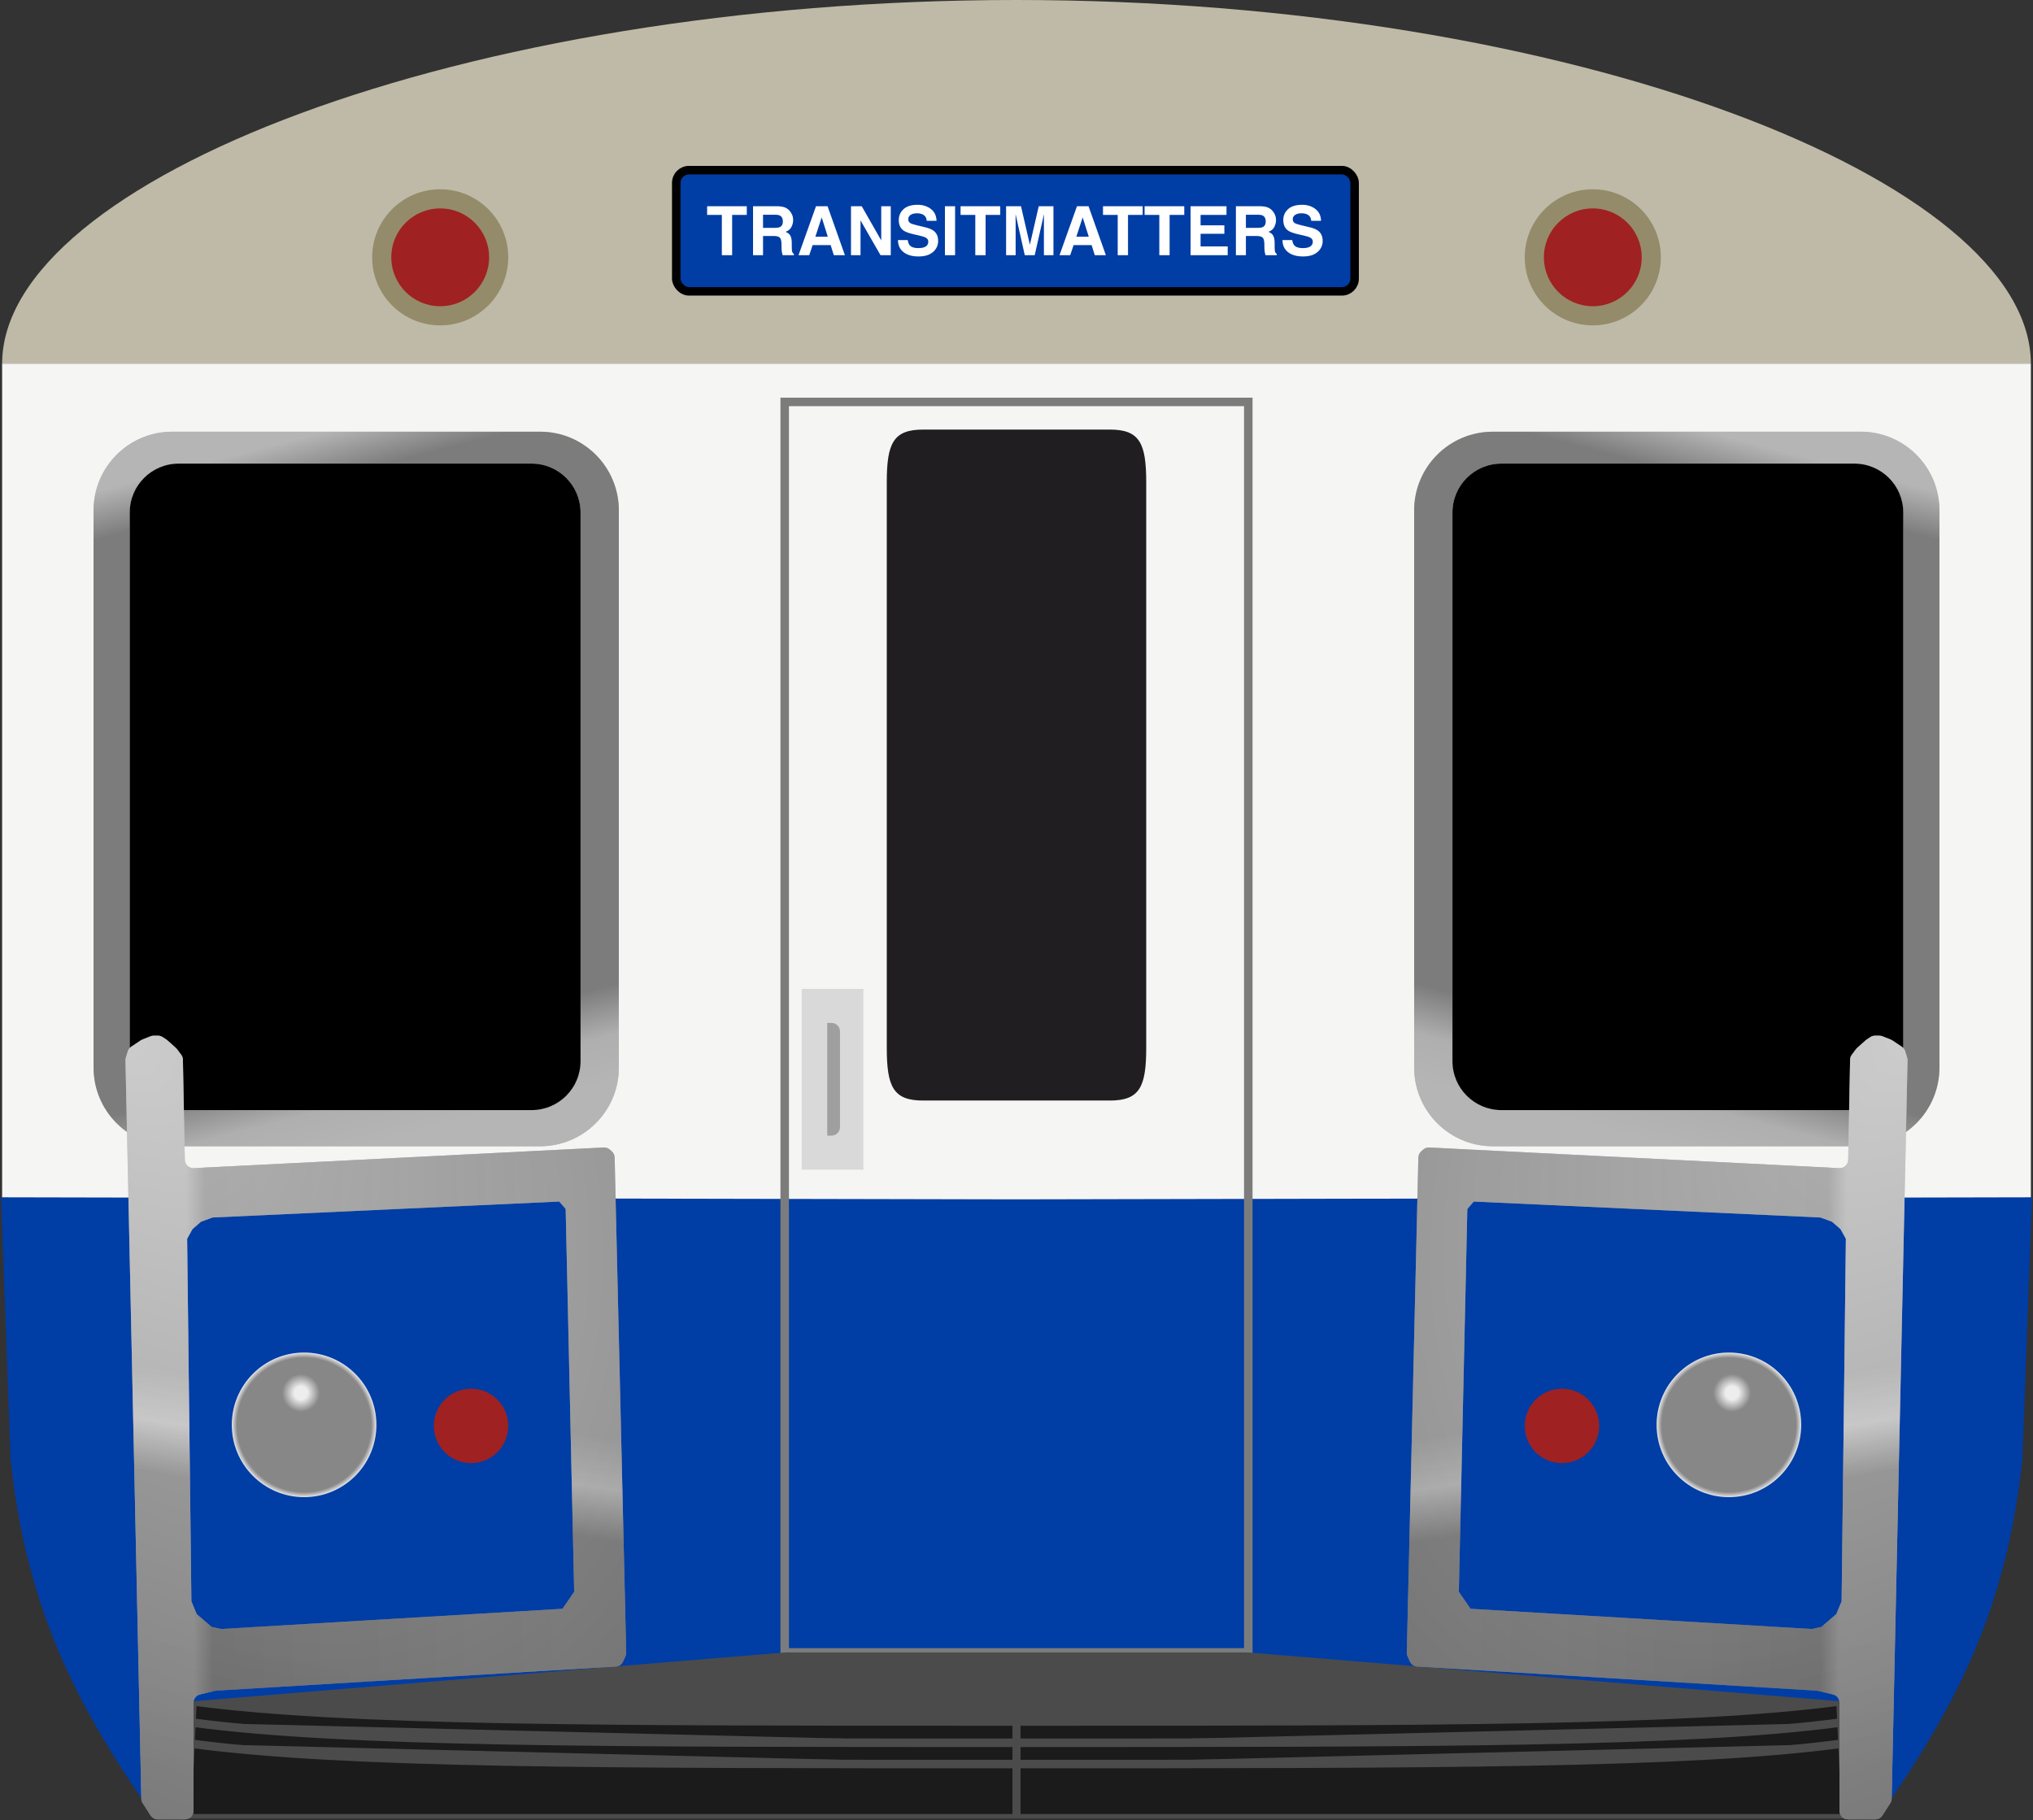 <svg width="100%" height="100%" viewBox="0 0 956 856" fill="none" xmlns="http://www.w3.org/2000/svg">
<rect x="0" y="0" width="956" height="856" fill="#333333" stroke="none"/>
<path d="M478 171H955C954.903 84.995 739.5 0 478 0V171Z" fill="#BFBAA7"/>
<path d="M478 564V171H955V564H478Z" fill="#F5F5F4"/>
<path d="M478 855V564L955.5 563L951 686.5C943.42 755.44 921.444 800.019 884.199 853.29C883.452 854.357 882.225 855 880.922 855H478Z" fill="#003DA5"/>
<path d="M478 777H587V189C544.823 189 520.177 189 478 189" stroke="#7C7C7C" stroke-width="4"/>
<path d="M539 492.679V226.821C539 208.5 535.988 202 521.956 202H478V517.5H521.956C535.988 517.5 539 511 539 492.679Z" fill="#201E21"/>
<path d="M586.5 777H477.91V809.5V855H868L865.5 800L586.5 777Z" fill="#4B4B4B"/>
<path d="M864.957 810.072C793.519 819.484 674.905 819.5 478.91 819.5M865.409 820.012C794.019 829.484 675.319 829.5 478.91 829.5M865.363 819.009L865.002 811.075C793.472 820.486 674.786 820.5 478.91 820.5V828.5C675.439 828.5 794.067 828.482 865.363 819.009ZM478.91 818.5C675.024 818.5 793.566 818.482 864.911 809.069L864.551 801.134C792.972 810.486 674.374 810.5 478.91 810.5V818.5ZM865.454 821.015C793.972 830.486 675.199 830.5 478.91 830.5L478.91 854H866.954L865.454 821.015Z" fill="#1B1B1B" stroke="#4B4B4B" stroke-width="2"/>
<path fill-rule="evenodd" clip-rule="evenodd" d="M875 203C895.435 203 912 219.566 912 240V371V502C912 522.435 895.435 539 875 539H702C681.565 539 665 522.435 665 502V240C665 219.566 681.565 203 702 203H875ZM872 218C884.703 218 895 228.297 895 241V499C895 511.703 884.703 522 872 522H706C693.297 522 683 511.703 683 499V241C683 228.297 693.297 218 706 218H872Z" fill="#797979"/>
<path fill-rule="evenodd" clip-rule="evenodd" d="M875 203C895.435 203 912 219.566 912 240V371V502C912 522.435 895.435 539 875 539H702C681.565 539 665 522.435 665 502V240C665 219.566 681.565 203 702 203H875ZM872 218C884.703 218 895 228.297 895 241V499C895 511.703 884.703 522 872 522H706C693.297 522 683 511.703 683 499V241C683 228.297 693.297 218 706 218H872Z" fill="url(#paint0_linear_1042_21954)" fill-opacity="0.45"/>
<path d="M895 241C895 228.297 884.703 218 872 218H706C693.297 218 683 228.297 683 241V499C683 511.703 693.297 522 706 522H872C884.703 522 895 511.703 895 499V241Z" fill="black"/>
<path fill-rule="evenodd" clip-rule="evenodd" d="M869.013 855.5C866.803 855.5 865.013 853.709 865.013 851.5V800.66C865.013 798.807 863.741 797.197 861.939 796.768L854.851 795.081C854.626 795.027 854.396 794.993 854.166 794.979L666.417 783.645C664.938 783.556 663.629 782.657 663.016 781.308L661.891 778.834C661.642 778.285 661.52 777.687 661.534 777.085L666.971 544.283C666.997 543.148 667.505 542.078 668.367 541.34L669.301 540.538C670.079 539.872 671.083 539.529 672.106 539.581L864.891 549.293C867.146 549.406 869.048 547.632 869.091 545.374L869.988 498.291C870.004 497.452 870.284 496.639 870.787 495.967L872.771 493.322C872.932 493.108 873.113 492.91 873.314 492.733L877.513 489L879.505 487.672C880.162 487.234 880.934 487 881.724 487H883.742C884.251 487 884.755 487.097 885.228 487.286L889.126 488.845C889.383 488.948 889.629 489.077 889.859 489.231L894.314 492.201C895.089 492.717 895.659 493.488 895.927 494.38L896.831 497.396C896.951 497.796 897.008 498.213 896.999 498.631L889.537 845.801C889.521 846.537 889.302 847.255 888.905 847.875L885.193 853.66C884.457 854.807 883.189 855.5 881.826 855.5H869.013ZM868 582.5L865.5 578L861.5 574.5L856 572.5L693 565L690 568.5L686 748.5L691.5 756.5L852 766L856.5 765L863.5 759L866 753L868 582.5Z" fill="url(#paint1_linear_1042_21954)"/>
<path fill-rule="evenodd" clip-rule="evenodd" d="M869.013 855.5C866.803 855.5 865.013 853.709 865.013 851.5V800.66C865.013 798.807 863.741 797.197 861.939 796.768L854.851 795.081C854.626 795.027 854.396 794.993 854.166 794.979L666.417 783.645C664.938 783.556 663.629 782.657 663.016 781.308L661.891 778.834C661.642 778.285 661.52 777.687 661.534 777.085L666.971 544.283C666.997 543.148 667.505 542.078 668.367 541.34L669.301 540.538C670.079 539.872 671.083 539.529 672.106 539.581L864.891 549.293C867.146 549.406 869.048 547.632 869.091 545.374L869.988 498.291C870.004 497.452 870.284 496.639 870.787 495.967L872.771 493.322C872.932 493.108 873.113 492.91 873.314 492.733L877.513 489L879.505 487.672C880.162 487.234 880.934 487 881.724 487H883.742C884.251 487 884.755 487.097 885.228 487.286L889.126 488.845C889.383 488.948 889.629 489.077 889.859 489.231L894.314 492.201C895.089 492.717 895.659 493.488 895.927 494.38L896.831 497.396C896.951 497.796 897.008 498.213 896.999 498.631L889.537 845.801C889.521 846.537 889.302 847.255 888.905 847.875L885.193 853.66C884.457 854.807 883.189 855.5 881.826 855.5H869.013ZM868 582.5L865.5 578L861.5 574.5L856 572.5L693 565L690 568.5L686 748.5L691.5 756.5L852 766L856.5 765L863.5 759L866 753L868 582.5Z" fill="url(#paint2_linear_1042_21954)" fill-opacity="0.5"/>
<path fill-rule="evenodd" clip-rule="evenodd" d="M869.013 855.5C866.803 855.5 865.013 853.709 865.013 851.5V800.66C865.013 798.807 863.741 797.197 861.939 796.768L854.851 795.081C854.626 795.027 854.396 794.993 854.166 794.979L666.417 783.645C664.938 783.556 663.629 782.657 663.016 781.308L661.891 778.834C661.642 778.285 661.52 777.687 661.534 777.085L666.971 544.283C666.997 543.148 667.505 542.078 668.367 541.34L669.301 540.538C670.079 539.872 671.083 539.529 672.106 539.581L864.891 549.293C867.146 549.406 869.048 547.632 869.091 545.374L869.988 498.291C870.004 497.452 870.284 496.639 870.787 495.967L872.771 493.322C872.932 493.108 873.113 492.91 873.314 492.733L877.513 489L879.505 487.672C880.162 487.234 880.934 487 881.724 487H883.742C884.251 487 884.755 487.097 885.228 487.286L889.126 488.845C889.383 488.948 889.629 489.077 889.859 489.231L894.314 492.201C895.089 492.717 895.659 493.488 895.927 494.38L896.831 497.396C896.951 497.796 897.008 498.213 896.999 498.631L889.537 845.801C889.521 846.537 889.302 847.255 888.905 847.875L885.193 853.66C884.457 854.807 883.189 855.5 881.826 855.5H869.013ZM868 582.5L865.5 578L861.5 574.5L856 572.5L693 565L690 568.5L686 748.5L691.5 756.5L852 766L856.5 765L863.5 759L866 753L868 582.5Z" fill="url(#paint3_radial_1042_21954)" fill-opacity="0.2"/>
<circle cx="32" cy="32" r="32" transform="matrix(-1 0 0 1 781 89)" fill="#948B6B"/>
<circle cx="23" cy="23" r="23" transform="matrix(-1 0 0 1 772 98)" fill="#A02121"/>
<circle cx="34" cy="34" r="34" transform="matrix(-1 0 0 1 847 636)" fill="url(#paint4_radial_1042_21954)"/>
<circle cx="34" cy="34" r="34" transform="matrix(-1 0 0 1 847 636)" fill="url(#paint5_radial_1042_21954)" fill-opacity="0.85"/>
<path d="M717 670.5C717 680.165 724.835 688 734.5 688C744.165 688 752 680.165 752 670.5C752 660.835 744.165 653 734.5 653C724.835 653 717 660.835 717 670.5Z" fill="#A02121"/>
<path d="M478 171H1C1.097 84.995 216.5 0 478 0V171Z" fill="#BFBAA7"/>
<path d="M478 564V171H1V564H478Z" fill="#F5F5F4"/>
<path d="M478 855V564L0.5 563L5 686.5C12.58 755.44 34.556 800.019 71.801 853.29C72.548 854.357 73.775 855 75.078 855H478Z" fill="#003DA5"/>
<path d="M478 777H369V189C411.177 189 435.823 189 478 189" stroke="#7C7C7C" stroke-width="4"/>
<path d="M417 492.679V226.821C417 208.5 420.012 202 434.044 202H478V517.5H434.044C420.012 517.5 417 511 417 492.679Z" fill="#201E21"/>
<path d="M369.5 777H478.09V809.5V855H88L90.5 800L369.5 777Z" fill="#4B4B4B"/>
<path d="M91.043 810.072C162.481 819.484 281.095 819.5 477.09 819.5M90.591 820.012C161.981 829.484 280.681 829.5 477.09 829.5M90.637 819.009L90.998 811.075C162.528 820.486 281.214 820.5 477.09 820.5V828.5C280.561 828.5 161.933 828.482 90.637 819.009ZM477.09 818.5C280.976 818.5 162.434 818.482 91.089 809.069L91.45 801.134C163.028 810.486 281.626 810.5 477.09 810.5V818.5ZM90.546 821.015C162.028 830.486 280.801 830.5 477.09 830.5L477.09 854H89.046L90.546 821.015Z" fill="#1B1B1B" stroke="#4B4B4B" stroke-width="2"/>
<path fill-rule="evenodd" clip-rule="evenodd" d="M81 203C60.566 203 44 219.566 44 240V371V502C44 522.435 60.566 539 81 539H254C274.435 539 291 522.435 291 502V240C291 219.566 274.435 203 254 203H81ZM84 218C71.297 218 61 228.297 61 241V499C61 511.703 71.297 522 84 522H250C262.703 522 273 511.703 273 499V241C273 228.297 262.703 218 250 218H84Z" fill="#797979"/>
<path fill-rule="evenodd" clip-rule="evenodd" d="M81 203C60.566 203 44 219.566 44 240V371V502C44 522.435 60.566 539 81 539H254C274.435 539 291 522.435 291 502V240C291 219.566 274.435 203 254 203H81ZM84 218C71.297 218 61 228.297 61 241V499C61 511.703 71.297 522 84 522H250C262.703 522 273 511.703 273 499V241C273 228.297 262.703 218 250 218H84Z" fill="url(#paint6_linear_1042_21954)" fill-opacity="0.45"/>
<path d="M61 241C61 228.297 71.297 218 84 218H250C262.703 218 273 228.297 273 241V499C273 511.703 262.703 522 250 522H84C71.297 522 61 511.703 61 499V241Z" fill="black"/>
<path fill-rule="evenodd" clip-rule="evenodd" d="M86.987 855.5C89.197 855.5 90.987 853.709 90.987 851.5V800.66C90.987 798.807 92.259 797.197 94.061 796.768L101.149 795.081C101.374 795.027 101.604 794.993 101.834 794.979L289.583 783.645C291.062 783.556 292.371 782.657 292.984 781.308L294.109 778.834C294.358 778.285 294.48 777.687 294.466 777.085L289.029 544.283C289.003 543.148 288.495 542.078 287.633 541.34L286.699 540.538C285.921 539.872 284.917 539.529 283.894 539.581L91.109 549.293C88.854 549.406 86.952 547.632 86.909 545.374L86.012 498.291C85.996 497.452 85.716 496.639 85.213 495.967L83.229 493.322C83.068 493.108 82.886 492.91 82.686 492.733L78.487 489L76.495 487.672C75.838 487.234 75.066 487 74.276 487H72.258C71.749 487 71.245 487.097 70.772 487.286L66.874 488.845C66.617 488.948 66.371 489.077 66.141 489.231L61.686 492.201C60.911 492.717 60.341 493.488 60.073 494.38L59.169 497.396C59.048 497.796 58.992 498.213 59.001 498.631L66.463 845.801C66.479 846.537 66.698 847.255 67.096 847.875L70.807 853.66C71.543 854.807 72.811 855.5 74.174 855.5H86.987ZM88 582.5L90.5 578L94.5 574.5L100 572.5L263 565L266 568.5L270 748.5L264.5 756.5L104 766L99.5 765L92.5 759L90 753L88 582.5Z" fill="url(#paint7_linear_1042_21954)"/>
<path fill-rule="evenodd" clip-rule="evenodd" d="M86.987 855.5C89.197 855.5 90.987 853.709 90.987 851.5V800.66C90.987 798.807 92.259 797.197 94.061 796.768L101.149 795.081C101.374 795.027 101.604 794.993 101.834 794.979L289.583 783.645C291.062 783.556 292.371 782.657 292.984 781.308L294.109 778.834C294.358 778.285 294.48 777.687 294.466 777.085L289.029 544.283C289.003 543.148 288.495 542.078 287.633 541.34L286.699 540.538C285.921 539.872 284.917 539.529 283.894 539.581L91.109 549.293C88.854 549.406 86.952 547.632 86.909 545.374L86.012 498.291C85.996 497.452 85.716 496.639 85.213 495.967L83.229 493.322C83.068 493.108 82.886 492.91 82.686 492.733L78.487 489L76.495 487.672C75.838 487.234 75.066 487 74.276 487H72.258C71.749 487 71.245 487.097 70.772 487.286L66.874 488.845C66.617 488.948 66.371 489.077 66.141 489.231L61.686 492.201C60.911 492.717 60.341 493.488 60.073 494.38L59.169 497.396C59.048 497.796 58.992 498.213 59.001 498.631L66.463 845.801C66.479 846.537 66.698 847.255 67.096 847.875L70.807 853.66C71.543 854.807 72.811 855.5 74.174 855.5H86.987ZM88 582.5L90.5 578L94.5 574.5L100 572.5L263 565L266 568.5L270 748.5L264.5 756.5L104 766L99.5 765L92.5 759L90 753L88 582.5Z" fill="url(#paint8_linear_1042_21954)" fill-opacity="0.5"/>
<path fill-rule="evenodd" clip-rule="evenodd" d="M86.987 855.5C89.197 855.5 90.987 853.709 90.987 851.5V800.66C90.987 798.807 92.259 797.197 94.061 796.768L101.149 795.081C101.374 795.027 101.604 794.993 101.834 794.979L289.583 783.645C291.062 783.556 292.371 782.657 292.984 781.308L294.109 778.834C294.358 778.285 294.48 777.687 294.466 777.085L289.029 544.283C289.003 543.148 288.495 542.078 287.633 541.34L286.699 540.538C285.921 539.872 284.917 539.529 283.894 539.581L91.109 549.293C88.854 549.406 86.952 547.632 86.909 545.374L86.012 498.291C85.996 497.452 85.716 496.639 85.213 495.967L83.229 493.322C83.068 493.108 82.886 492.91 82.686 492.733L78.487 489L76.495 487.672C75.838 487.234 75.066 487 74.276 487H72.258C71.749 487 71.245 487.097 70.772 487.286L66.874 488.845C66.617 488.948 66.371 489.077 66.141 489.231L61.686 492.201C60.911 492.717 60.341 493.488 60.073 494.38L59.169 497.396C59.048 497.796 58.992 498.213 59.001 498.631L66.463 845.801C66.479 846.537 66.698 847.255 67.096 847.875L70.807 853.66C71.543 854.807 72.811 855.5 74.174 855.5H86.987ZM88 582.5L90.5 578L94.5 574.5L100 572.5L263 565L266 568.5L270 748.5L264.5 756.5L104 766L99.5 765L92.5 759L90 753L88 582.5Z" fill="url(#paint9_radial_1042_21954)" fill-opacity="0.2"/>
<circle cx="207" cy="121" r="32" fill="#948B6B"/>
<circle cx="207" cy="121" r="23" fill="#A02121"/>
<circle cx="143" cy="670" r="34" fill="url(#paint10_radial_1042_21954)"/>
<circle cx="143" cy="670" r="34" fill="url(#paint11_radial_1042_21954)" fill-opacity="0.85"/>
<path d="M239 670.5C239 680.165 231.165 688 221.5 688C211.835 688 204 680.165 204 670.5C204 660.835 211.835 653 221.5 653C231.165 653 239 660.835 239 670.5Z" fill="#A02121"/>
<rect x="377" y="465" width="29" height="85" fill="#D9D9D9"/>
<path d="M389 481H391C393.209 481 395 482.791 395 485V530C395 532.209 393.209 534 391 534H389V481Z" fill="#9F9F9F"/>
<rect x="318" y="80" width="319" height="57" rx="6" fill="#003DA5" stroke="black" stroke-width="4"/>
<path d="M351.172 96.969V101.047H344.281V120H339.438V101.047H332.516V96.969H351.172ZM363.781 110.969H358.812V120H354.109V96.969H365.406C367.021 97 368.26 97.198 369.125 97.562C370 97.927 370.74 98.463 371.344 99.172C371.844 99.755 372.24 100.401 372.531 101.109C372.823 101.818 372.969 102.625 372.969 103.531C372.969 104.625 372.693 105.703 372.141 106.766C371.589 107.818 370.677 108.562 369.406 109C370.469 109.427 371.219 110.036 371.656 110.828C372.104 111.609 372.328 112.807 372.328 114.422V115.969C372.328 117.021 372.37 117.734 372.453 118.109C372.578 118.703 372.87 119.141 373.328 119.422V120H368.031C367.885 119.49 367.781 119.078 367.719 118.766C367.594 118.12 367.526 117.458 367.516 116.781L367.484 114.641C367.464 113.172 367.193 112.193 366.672 111.703C366.161 111.214 365.198 110.969 363.781 110.969ZM366.703 106.781C367.661 106.344 368.141 105.479 368.141 104.188C368.141 102.792 367.677 101.854 366.75 101.375C366.229 101.104 365.448 100.969 364.406 100.969H358.812V107.156H364.266C365.349 107.156 366.161 107.031 366.703 106.781ZM390.609 115.266H382.125L380.531 120H375.5L383.719 96.969H389.156L397.312 120H392.094L390.609 115.266ZM389.266 111.297L386.391 102.234L383.422 111.297H389.266ZM418.875 120H414.062L404.656 103.641V120H400.172V96.969H405.219L414.391 113.047V96.969H418.875V120ZM431.734 116.672C432.87 116.672 433.792 116.547 434.5 116.297C435.844 115.818 436.516 114.927 436.516 113.625C436.516 112.865 436.182 112.276 435.516 111.859C434.849 111.453 433.802 111.094 432.375 110.781L429.938 110.234C427.542 109.693 425.885 109.104 424.969 108.469C423.417 107.406 422.641 105.745 422.641 103.484C422.641 101.422 423.391 99.708 424.891 98.344C426.391 96.979 428.594 96.297 431.5 96.297C433.927 96.297 435.995 96.943 437.703 98.234C439.422 99.516 440.323 101.38 440.406 103.828H435.781C435.698 102.443 435.094 101.458 433.969 100.875C433.219 100.49 432.286 100.297 431.172 100.297C429.932 100.297 428.943 100.547 428.203 101.047C427.464 101.547 427.094 102.245 427.094 103.141C427.094 103.964 427.458 104.578 428.188 104.984C428.656 105.255 429.656 105.573 431.188 105.938L435.156 106.891C436.896 107.307 438.208 107.865 439.094 108.562C440.469 109.646 441.156 111.214 441.156 113.266C441.156 115.37 440.349 117.12 438.734 118.516C437.13 119.901 434.859 120.594 431.922 120.594C428.922 120.594 426.562 119.911 424.844 118.547C423.125 117.172 422.266 115.286 422.266 112.891H426.859C427.005 113.943 427.292 114.729 427.719 115.25C428.5 116.198 429.839 116.672 431.734 116.672ZM444.344 96.969H449.125V120H444.344V96.969ZM470.359 96.969V101.047H463.469V120H458.625V101.047H451.703V96.969H470.359ZM477.594 120H473.109V96.969H480.109L484.297 115.078L488.453 96.969H495.375V120H490.891V104.422C490.891 103.974 490.896 103.349 490.906 102.547C490.917 101.734 490.922 101.109 490.922 100.672L486.562 120H481.891L477.562 100.672C477.562 101.109 477.568 101.734 477.578 102.547C477.589 103.349 477.594 103.974 477.594 104.422V120ZM513.328 115.266H504.844L503.25 120H498.219L506.438 96.969H511.875L520.031 120H514.812L513.328 115.266ZM511.984 111.297L509.109 102.234L506.141 111.297H511.984ZM537.328 96.969V101.047H530.438V120H525.594V101.047H518.672V96.969H537.328ZM556.891 96.969V101.047H550V120H545.156V101.047H538.234V96.969H556.891ZM575.75 109.938H564.562V115.859H577.312V120H559.859V96.969H576.75V101.047H564.562V105.938H575.75V109.938ZM590.844 110.969H585.875V120H581.172V96.969H592.469C594.083 97 595.323 97.198 596.188 97.562C597.062 97.927 597.802 98.463 598.406 99.172C598.906 99.755 599.302 100.401 599.594 101.109C599.885 101.818 600.031 102.625 600.031 103.531C600.031 104.625 599.755 105.703 599.203 106.766C598.651 107.818 597.74 108.562 596.469 109C597.531 109.427 598.281 110.036 598.719 110.828C599.167 111.609 599.391 112.807 599.391 114.422V115.969C599.391 117.021 599.432 117.734 599.516 118.109C599.641 118.703 599.932 119.141 600.391 119.422V120H595.094C594.948 119.49 594.844 119.078 594.781 118.766C594.656 118.12 594.589 117.458 594.578 116.781L594.547 114.641C594.526 113.172 594.255 112.193 593.734 111.703C593.224 111.214 592.26 110.969 590.844 110.969ZM593.766 106.781C594.724 106.344 595.203 105.479 595.203 104.188C595.203 102.792 594.74 101.854 593.812 101.375C593.292 101.104 592.51 100.969 591.469 100.969H585.875V107.156H591.328C592.411 107.156 593.224 107.031 593.766 106.781ZM612.547 116.672C613.682 116.672 614.604 116.547 615.312 116.297C616.656 115.818 617.328 114.927 617.328 113.625C617.328 112.865 616.995 112.276 616.328 111.859C615.661 111.453 614.615 111.094 613.188 110.781L610.75 110.234C608.354 109.693 606.698 109.104 605.781 108.469C604.229 107.406 603.453 105.745 603.453 103.484C603.453 101.422 604.203 99.708 605.703 98.344C607.203 96.979 609.406 96.297 612.312 96.297C614.74 96.297 616.807 96.943 618.516 98.234C620.234 99.516 621.135 101.38 621.219 103.828H616.594C616.51 102.443 615.906 101.458 614.781 100.875C614.031 100.49 613.099 100.297 611.984 100.297C610.745 100.297 609.755 100.547 609.016 101.047C608.276 101.547 607.906 102.245 607.906 103.141C607.906 103.964 608.271 104.578 609 104.984C609.469 105.255 610.469 105.573 612 105.938L615.969 106.891C617.708 107.307 619.021 107.865 619.906 108.562C621.281 109.646 621.969 111.214 621.969 113.266C621.969 115.37 621.161 117.12 619.547 118.516C617.943 119.901 615.672 120.594 612.734 120.594C609.734 120.594 607.375 119.911 605.656 118.547C603.938 117.172 603.078 115.286 603.078 112.891H607.672C607.818 113.943 608.104 114.729 608.531 115.25C609.312 116.198 610.651 116.672 612.547 116.672Z" fill="white"/>
<defs>
<linearGradient id="paint0_linear_1042_21954" x1="876" y1="203" x2="788" y2="539" gradientUnits="userSpaceOnUse">
<stop stop-color="white"/>
<stop offset="0.053" stop-color="white"/>
<stop offset="0.117" stop-color="#808080"/>
<stop offset="0.875" stop-color="#808080"/>
<stop offset="0.941" stop-color="#F2F2F2"/>
<stop offset="1" stop-color="white"/>
</linearGradient>
<linearGradient id="paint1_linear_1042_21954" x1="897" y1="613.5" x2="658.5" y2="609.5" gradientUnits="userSpaceOnUse">
<stop stop-color="#BFBFBF"/>
<stop offset="0.123" stop-color="#BFBFBF"/>
<stop offset="0.161" stop-color="#808080"/>
<stop offset="0.871" stop-color="#999999"/>
<stop offset="0.968" stop-color="#999999"/>
</linearGradient>
<linearGradient id="paint2_linear_1042_21954" x1="705.5" y1="487" x2="761" y2="856" gradientUnits="userSpaceOnUse">
<stop offset="0.484" stop-color="#BFBFBF"/>
<stop offset="0.551" stop-color="#F2F2F2"/>
<stop offset="0.615" stop-color="#808080"/>
<stop offset="0.812" stop-color="#808080"/>
<stop offset="1" stop-color="#737373"/>
</linearGradient>
<radialGradient id="paint3_radial_1042_21954" cx="0" cy="0" r="1" gradientUnits="userSpaceOnUse" gradientTransform="translate(897 487) rotate(122.491) scale(437.477 279.542)">
<stop stop-color="white"/>
<stop offset="1"/>
</radialGradient>
<radialGradient id="paint4_radial_1042_21954" cx="0" cy="0" r="1" gradientUnits="userSpaceOnUse" gradientTransform="translate(34 34) rotate(90) scale(34)">
<stop stop-color="#878787"/>
<stop offset="0.927" stop-color="#878787"/>
<stop offset="1" stop-color="#E6E6E6"/>
</radialGradient>
<radialGradient id="paint5_radial_1042_21954" cx="0" cy="0" r="1" gradientUnits="userSpaceOnUse" gradientTransform="translate(32.5 19) rotate(46.081) scale(18.742)">
<stop stop-color="white"/>
<stop offset="0.167" stop-color="white"/>
<stop offset="0.474" stop-color="white" stop-opacity="0"/>
</radialGradient>
<linearGradient id="paint6_linear_1042_21954" x1="80" y1="203" x2="168" y2="539" gradientUnits="userSpaceOnUse">
<stop stop-color="white"/>
<stop offset="0.053" stop-color="white"/>
<stop offset="0.117" stop-color="#808080"/>
<stop offset="0.875" stop-color="#808080"/>
<stop offset="0.941" stop-color="#F2F2F2"/>
<stop offset="1" stop-color="white"/>
</linearGradient>
<linearGradient id="paint7_linear_1042_21954" x1="59" y1="613.5" x2="297.5" y2="609.5" gradientUnits="userSpaceOnUse">
<stop stop-color="#BFBFBF"/>
<stop offset="0.123" stop-color="#BFBFBF"/>
<stop offset="0.161" stop-color="#808080"/>
<stop offset="0.871" stop-color="#999999"/>
<stop offset="0.968" stop-color="#999999"/>
</linearGradient>
<linearGradient id="paint8_linear_1042_21954" x1="250.5" y1="487" x2="195" y2="856" gradientUnits="userSpaceOnUse">
<stop offset="0.484" stop-color="#BFBFBF"/>
<stop offset="0.551" stop-color="#F2F2F2"/>
<stop offset="0.615" stop-color="#808080"/>
<stop offset="0.812" stop-color="#808080"/>
<stop offset="1" stop-color="#737373"/>
</linearGradient>
<radialGradient id="paint9_radial_1042_21954" cx="0" cy="0" r="1" gradientUnits="userSpaceOnUse" gradientTransform="translate(59 487) rotate(57.509) scale(437.477 279.542)">
<stop stop-color="white"/>
<stop offset="1"/>
</radialGradient>
<radialGradient id="paint10_radial_1042_21954" cx="0" cy="0" r="1" gradientUnits="userSpaceOnUse" gradientTransform="translate(143 670) rotate(90) scale(34)">
<stop stop-color="#878787"/>
<stop offset="0.927" stop-color="#878787"/>
<stop offset="1" stop-color="#E6E6E6"/>
</radialGradient>
<radialGradient id="paint11_radial_1042_21954" cx="0" cy="0" r="1" gradientUnits="userSpaceOnUse" gradientTransform="translate(141.5 655) rotate(46.081) scale(18.742)">
<stop stop-color="white"/>
<stop offset="0.167" stop-color="white"/>
<stop offset="0.474" stop-color="white" stop-opacity="0"/>
</radialGradient>
</defs>
</svg>

